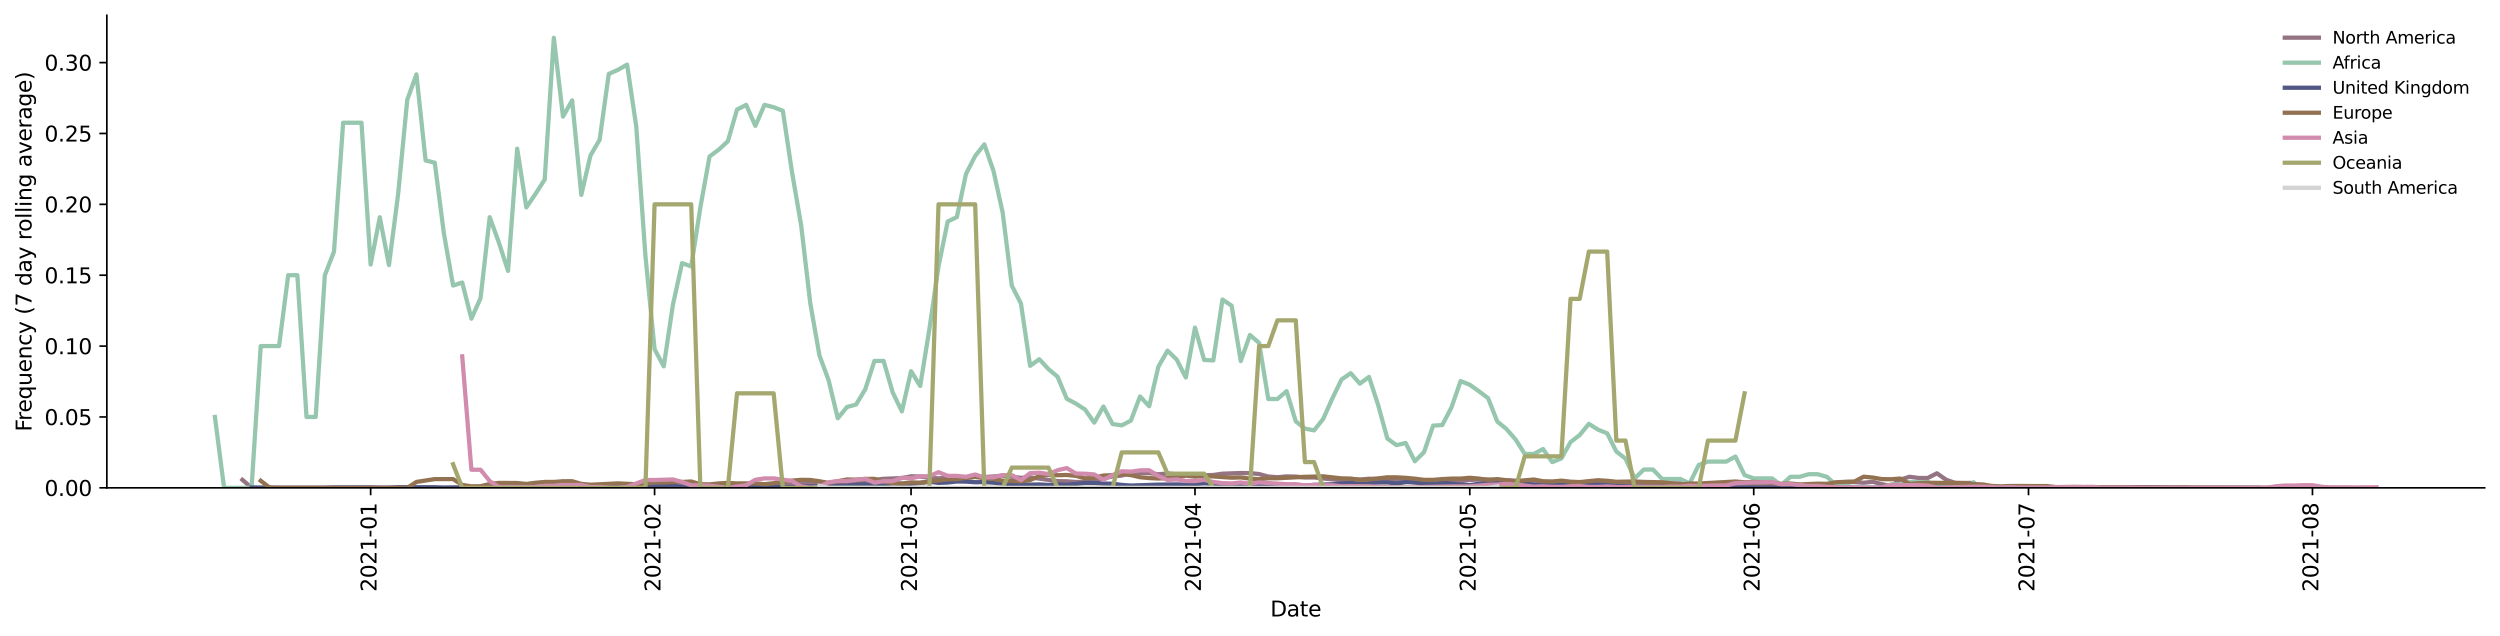 <?xml version="1.0" encoding="utf-8" standalone="no"?>
<!DOCTYPE svg PUBLIC "-//W3C//DTD SVG 1.1//EN"
  "http://www.w3.org/Graphics/SVG/1.1/DTD/svg11.dtd">
<svg height="298.621pt" version="1.1" viewBox="0 0 1173.344 298.621" width="1173.344pt" xmlns="http://www.w3.org/2000/svg" xmlns:xlink="http://www.w3.org/1999/xlink">
 <defs>
  <style type="text/css">*{stroke-linecap:butt;stroke-linejoin:round;}</style>
 </defs>
 <g id="figure_1">
  <g id="patch_1">
   <path d="M 0 298.621 
L 1173.344 298.621 
L 1173.344 0 
L 0 0 
z
" style="fill:#ffffff;"/>
  </g>
  <g id="axes_1">
   <g id="patch_2">
    <path d="M 50.144 228.96 
L 1166.144 228.96 
L 1166.144 7.2 
L 50.144 7.2 
z
" style="fill:#ffffff;"/>
   </g>
   <g id="matplotlib.axis_1">
    <g id="xtick_1">
     <g id="line2d_1">
      <defs>
       <path d="M 0 0 
L 0 3.5 
" id="m7eb88e2c89" style="stroke:#000000;stroke-width:0.8;"/>
      </defs>
      <g>
       <use style="stroke:#000000;stroke-width:0.8;" x="173.953" xlink:href="#m7eb88e2c89" y="228.96"/>
      </g>
     </g>
     <g id="text_1">
      <!-- 2021-01 -->
      <g transform="translate(176.712 277.743)rotate(-90)scale(0.1 -0.1)">
       <defs>
        <path d="M 1228 531 
L 3431 531 
L 3431 0 
L 469 0 
L 469 531 
Q 828 903 1448 1529 
Q 2069 2156 2228 2338 
Q 2531 2678 2651 2914 
Q 2772 3150 2772 3378 
Q 2772 3750 2511 3984 
Q 2250 4219 1831 4219 
Q 1534 4219 1204 4116 
Q 875 4013 500 3803 
L 500 4441 
Q 881 4594 1212 4672 
Q 1544 4750 1819 4750 
Q 2544 4750 2975 4387 
Q 3406 4025 3406 3419 
Q 3406 3131 3298 2873 
Q 3191 2616 2906 2266 
Q 2828 2175 2409 1742 
Q 1991 1309 1228 531 
z
" id="DejaVuSans-32" transform="scale(0.016)"/>
        <path d="M 2034 4250 
Q 1547 4250 1301 3770 
Q 1056 3291 1056 2328 
Q 1056 1369 1301 889 
Q 1547 409 2034 409 
Q 2525 409 2770 889 
Q 3016 1369 3016 2328 
Q 3016 3291 2770 3770 
Q 2525 4250 2034 4250 
z
M 2034 4750 
Q 2819 4750 3233 4129 
Q 3647 3509 3647 2328 
Q 3647 1150 3233 529 
Q 2819 -91 2034 -91 
Q 1250 -91 836 529 
Q 422 1150 422 2328 
Q 422 3509 836 4129 
Q 1250 4750 2034 4750 
z
" id="DejaVuSans-30" transform="scale(0.016)"/>
        <path d="M 794 531 
L 1825 531 
L 1825 4091 
L 703 3866 
L 703 4441 
L 1819 4666 
L 2450 4666 
L 2450 531 
L 3481 531 
L 3481 0 
L 794 0 
L 794 531 
z
" id="DejaVuSans-31" transform="scale(0.016)"/>
        <path d="M 313 2009 
L 1997 2009 
L 1997 1497 
L 313 1497 
L 313 2009 
z
" id="DejaVuSans-2d" transform="scale(0.016)"/>
       </defs>
       <use xlink:href="#DejaVuSans-32"/>
       <use x="63.623" xlink:href="#DejaVuSans-30"/>
       <use x="127.246" xlink:href="#DejaVuSans-32"/>
       <use x="190.869" xlink:href="#DejaVuSans-31"/>
       <use x="254.492" xlink:href="#DejaVuSans-2d"/>
       <use x="290.576" xlink:href="#DejaVuSans-30"/>
       <use x="354.199" xlink:href="#DejaVuSans-31"/>
      </g>
     </g>
    </g>
    <g id="xtick_2">
     <g id="line2d_2">
      <g>
       <use style="stroke:#000000;stroke-width:0.8;" x="307.219" xlink:href="#m7eb88e2c89" y="228.96"/>
      </g>
     </g>
     <g id="text_2">
      <!-- 2021-02 -->
      <g transform="translate(309.979 277.743)rotate(-90)scale(0.1 -0.1)">
       <use xlink:href="#DejaVuSans-32"/>
       <use x="63.623" xlink:href="#DejaVuSans-30"/>
       <use x="127.246" xlink:href="#DejaVuSans-32"/>
       <use x="190.869" xlink:href="#DejaVuSans-31"/>
       <use x="254.492" xlink:href="#DejaVuSans-2d"/>
       <use x="290.576" xlink:href="#DejaVuSans-30"/>
       <use x="354.199" xlink:href="#DejaVuSans-32"/>
      </g>
     </g>
    </g>
    <g id="xtick_3">
     <g id="line2d_3">
      <g>
       <use style="stroke:#000000;stroke-width:0.8;" x="427.589" xlink:href="#m7eb88e2c89" y="228.96"/>
      </g>
     </g>
     <g id="text_3">
      <!-- 2021-03 -->
      <g transform="translate(430.348 277.743)rotate(-90)scale(0.1 -0.1)">
       <defs>
        <path d="M 2597 2516 
Q 3050 2419 3304 2112 
Q 3559 1806 3559 1356 
Q 3559 666 3084 287 
Q 2609 -91 1734 -91 
Q 1441 -91 1130 -33 
Q 819 25 488 141 
L 488 750 
Q 750 597 1062 519 
Q 1375 441 1716 441 
Q 2309 441 2620 675 
Q 2931 909 2931 1356 
Q 2931 1769 2642 2001 
Q 2353 2234 1838 2234 
L 1294 2234 
L 1294 2753 
L 1863 2753 
Q 2328 2753 2575 2939 
Q 2822 3125 2822 3475 
Q 2822 3834 2567 4026 
Q 2313 4219 1838 4219 
Q 1578 4219 1281 4162 
Q 984 4106 628 3988 
L 628 4550 
Q 988 4650 1302 4700 
Q 1616 4750 1894 4750 
Q 2613 4750 3031 4423 
Q 3450 4097 3450 3541 
Q 3450 3153 3228 2886 
Q 3006 2619 2597 2516 
z
" id="DejaVuSans-33" transform="scale(0.016)"/>
       </defs>
       <use xlink:href="#DejaVuSans-32"/>
       <use x="63.623" xlink:href="#DejaVuSans-30"/>
       <use x="127.246" xlink:href="#DejaVuSans-32"/>
       <use x="190.869" xlink:href="#DejaVuSans-31"/>
       <use x="254.492" xlink:href="#DejaVuSans-2d"/>
       <use x="290.576" xlink:href="#DejaVuSans-30"/>
       <use x="354.199" xlink:href="#DejaVuSans-33"/>
      </g>
     </g>
    </g>
    <g id="xtick_4">
     <g id="line2d_4">
      <g>
       <use style="stroke:#000000;stroke-width:0.8;" x="560.856" xlink:href="#m7eb88e2c89" y="228.96"/>
      </g>
     </g>
     <g id="text_4">
      <!-- 2021-04 -->
      <g transform="translate(563.615 277.743)rotate(-90)scale(0.1 -0.1)">
       <defs>
        <path d="M 2419 4116 
L 825 1625 
L 2419 1625 
L 2419 4116 
z
M 2253 4666 
L 3047 4666 
L 3047 1625 
L 3713 1625 
L 3713 1100 
L 3047 1100 
L 3047 0 
L 2419 0 
L 2419 1100 
L 313 1100 
L 313 1709 
L 2253 4666 
z
" id="DejaVuSans-34" transform="scale(0.016)"/>
       </defs>
       <use xlink:href="#DejaVuSans-32"/>
       <use x="63.623" xlink:href="#DejaVuSans-30"/>
       <use x="127.246" xlink:href="#DejaVuSans-32"/>
       <use x="190.869" xlink:href="#DejaVuSans-31"/>
       <use x="254.492" xlink:href="#DejaVuSans-2d"/>
       <use x="290.576" xlink:href="#DejaVuSans-30"/>
       <use x="354.199" xlink:href="#DejaVuSans-34"/>
      </g>
     </g>
    </g>
    <g id="xtick_5">
     <g id="line2d_5">
      <g>
       <use style="stroke:#000000;stroke-width:0.8;" x="689.823" xlink:href="#m7eb88e2c89" y="228.96"/>
      </g>
     </g>
     <g id="text_5">
      <!-- 2021-05 -->
      <g transform="translate(692.583 277.743)rotate(-90)scale(0.1 -0.1)">
       <defs>
        <path d="M 691 4666 
L 3169 4666 
L 3169 4134 
L 1269 4134 
L 1269 2991 
Q 1406 3038 1543 3061 
Q 1681 3084 1819 3084 
Q 2600 3084 3056 2656 
Q 3513 2228 3513 1497 
Q 3513 744 3044 326 
Q 2575 -91 1722 -91 
Q 1428 -91 1123 -41 
Q 819 9 494 109 
L 494 744 
Q 775 591 1075 516 
Q 1375 441 1709 441 
Q 2250 441 2565 725 
Q 2881 1009 2881 1497 
Q 2881 1984 2565 2268 
Q 2250 2553 1709 2553 
Q 1456 2553 1204 2497 
Q 953 2441 691 2322 
L 691 4666 
z
" id="DejaVuSans-35" transform="scale(0.016)"/>
       </defs>
       <use xlink:href="#DejaVuSans-32"/>
       <use x="63.623" xlink:href="#DejaVuSans-30"/>
       <use x="127.246" xlink:href="#DejaVuSans-32"/>
       <use x="190.869" xlink:href="#DejaVuSans-31"/>
       <use x="254.492" xlink:href="#DejaVuSans-2d"/>
       <use x="290.576" xlink:href="#DejaVuSans-30"/>
       <use x="354.199" xlink:href="#DejaVuSans-35"/>
      </g>
     </g>
    </g>
    <g id="xtick_6">
     <g id="line2d_6">
      <g>
       <use style="stroke:#000000;stroke-width:0.8;" x="823.09" xlink:href="#m7eb88e2c89" y="228.96"/>
      </g>
     </g>
     <g id="text_6">
      <!-- 2021-06 -->
      <g transform="translate(825.849 277.743)rotate(-90)scale(0.1 -0.1)">
       <defs>
        <path d="M 2113 2584 
Q 1688 2584 1439 2293 
Q 1191 2003 1191 1497 
Q 1191 994 1439 701 
Q 1688 409 2113 409 
Q 2538 409 2786 701 
Q 3034 994 3034 1497 
Q 3034 2003 2786 2293 
Q 2538 2584 2113 2584 
z
M 3366 4563 
L 3366 3988 
Q 3128 4100 2886 4159 
Q 2644 4219 2406 4219 
Q 1781 4219 1451 3797 
Q 1122 3375 1075 2522 
Q 1259 2794 1537 2939 
Q 1816 3084 2150 3084 
Q 2853 3084 3261 2657 
Q 3669 2231 3669 1497 
Q 3669 778 3244 343 
Q 2819 -91 2113 -91 
Q 1303 -91 875 529 
Q 447 1150 447 2328 
Q 447 3434 972 4092 
Q 1497 4750 2381 4750 
Q 2619 4750 2861 4703 
Q 3103 4656 3366 4563 
z
" id="DejaVuSans-36" transform="scale(0.016)"/>
       </defs>
       <use xlink:href="#DejaVuSans-32"/>
       <use x="63.623" xlink:href="#DejaVuSans-30"/>
       <use x="127.246" xlink:href="#DejaVuSans-32"/>
       <use x="190.869" xlink:href="#DejaVuSans-31"/>
       <use x="254.492" xlink:href="#DejaVuSans-2d"/>
       <use x="290.576" xlink:href="#DejaVuSans-30"/>
       <use x="354.199" xlink:href="#DejaVuSans-36"/>
      </g>
     </g>
    </g>
    <g id="xtick_7">
     <g id="line2d_7">
      <g>
       <use style="stroke:#000000;stroke-width:0.8;" x="952.057" xlink:href="#m7eb88e2c89" y="228.96"/>
      </g>
     </g>
     <g id="text_7">
      <!-- 2021-07 -->
      <g transform="translate(954.817 277.743)rotate(-90)scale(0.1 -0.1)">
       <defs>
        <path d="M 525 4666 
L 3525 4666 
L 3525 4397 
L 1831 0 
L 1172 0 
L 2766 4134 
L 525 4134 
L 525 4666 
z
" id="DejaVuSans-37" transform="scale(0.016)"/>
       </defs>
       <use xlink:href="#DejaVuSans-32"/>
       <use x="63.623" xlink:href="#DejaVuSans-30"/>
       <use x="127.246" xlink:href="#DejaVuSans-32"/>
       <use x="190.869" xlink:href="#DejaVuSans-31"/>
       <use x="254.492" xlink:href="#DejaVuSans-2d"/>
       <use x="290.576" xlink:href="#DejaVuSans-30"/>
       <use x="354.199" xlink:href="#DejaVuSans-37"/>
      </g>
     </g>
    </g>
    <g id="xtick_8">
     <g id="line2d_8">
      <g>
       <use style="stroke:#000000;stroke-width:0.8;" x="1085.324" xlink:href="#m7eb88e2c89" y="228.96"/>
      </g>
     </g>
     <g id="text_8">
      <!-- 2021-08 -->
      <g transform="translate(1088.083 277.743)rotate(-90)scale(0.1 -0.1)">
       <defs>
        <path d="M 2034 2216 
Q 1584 2216 1326 1975 
Q 1069 1734 1069 1313 
Q 1069 891 1326 650 
Q 1584 409 2034 409 
Q 2484 409 2743 651 
Q 3003 894 3003 1313 
Q 3003 1734 2745 1975 
Q 2488 2216 2034 2216 
z
M 1403 2484 
Q 997 2584 770 2862 
Q 544 3141 544 3541 
Q 544 4100 942 4425 
Q 1341 4750 2034 4750 
Q 2731 4750 3128 4425 
Q 3525 4100 3525 3541 
Q 3525 3141 3298 2862 
Q 3072 2584 2669 2484 
Q 3125 2378 3379 2068 
Q 3634 1759 3634 1313 
Q 3634 634 3220 271 
Q 2806 -91 2034 -91 
Q 1263 -91 848 271 
Q 434 634 434 1313 
Q 434 1759 690 2068 
Q 947 2378 1403 2484 
z
M 1172 3481 
Q 1172 3119 1398 2916 
Q 1625 2713 2034 2713 
Q 2441 2713 2670 2916 
Q 2900 3119 2900 3481 
Q 2900 3844 2670 4047 
Q 2441 4250 2034 4250 
Q 1625 4250 1398 4047 
Q 1172 3844 1172 3481 
z
" id="DejaVuSans-38" transform="scale(0.016)"/>
       </defs>
       <use xlink:href="#DejaVuSans-32"/>
       <use x="63.623" xlink:href="#DejaVuSans-30"/>
       <use x="127.246" xlink:href="#DejaVuSans-32"/>
       <use x="190.869" xlink:href="#DejaVuSans-31"/>
       <use x="254.492" xlink:href="#DejaVuSans-2d"/>
       <use x="290.576" xlink:href="#DejaVuSans-30"/>
       <use x="354.199" xlink:href="#DejaVuSans-38"/>
      </g>
     </g>
    </g>
    <g id="text_9">
     <!-- Date -->
     <g transform="translate(596.193 289.341)scale(0.1 -0.1)">
      <defs>
       <path d="M 1259 4147 
L 1259 519 
L 2022 519 
Q 2988 519 3436 956 
Q 3884 1394 3884 2338 
Q 3884 3275 3436 3711 
Q 2988 4147 2022 4147 
L 1259 4147 
z
M 628 4666 
L 1925 4666 
Q 3281 4666 3915 4102 
Q 4550 3538 4550 2338 
Q 4550 1131 3912 565 
Q 3275 0 1925 0 
L 628 0 
L 628 4666 
z
" id="DejaVuSans-44" transform="scale(0.016)"/>
       <path d="M 2194 1759 
Q 1497 1759 1228 1600 
Q 959 1441 959 1056 
Q 959 750 1161 570 
Q 1363 391 1709 391 
Q 2188 391 2477 730 
Q 2766 1069 2766 1631 
L 2766 1759 
L 2194 1759 
z
M 3341 1997 
L 3341 0 
L 2766 0 
L 2766 531 
Q 2569 213 2275 61 
Q 1981 -91 1556 -91 
Q 1019 -91 701 211 
Q 384 513 384 1019 
Q 384 1609 779 1909 
Q 1175 2209 1959 2209 
L 2766 2209 
L 2766 2266 
Q 2766 2663 2505 2880 
Q 2244 3097 1772 3097 
Q 1472 3097 1187 3025 
Q 903 2953 641 2809 
L 641 3341 
Q 956 3463 1253 3523 
Q 1550 3584 1831 3584 
Q 2591 3584 2966 3190 
Q 3341 2797 3341 1997 
z
" id="DejaVuSans-61" transform="scale(0.016)"/>
       <path d="M 1172 4494 
L 1172 3500 
L 2356 3500 
L 2356 3053 
L 1172 3053 
L 1172 1153 
Q 1172 725 1289 603 
Q 1406 481 1766 481 
L 2356 481 
L 2356 0 
L 1766 0 
Q 1100 0 847 248 
Q 594 497 594 1153 
L 594 3053 
L 172 3053 
L 172 3500 
L 594 3500 
L 594 4494 
L 1172 4494 
z
" id="DejaVuSans-74" transform="scale(0.016)"/>
       <path d="M 3597 1894 
L 3597 1613 
L 953 1613 
Q 991 1019 1311 708 
Q 1631 397 2203 397 
Q 2534 397 2845 478 
Q 3156 559 3463 722 
L 3463 178 
Q 3153 47 2828 -22 
Q 2503 -91 2169 -91 
Q 1331 -91 842 396 
Q 353 884 353 1716 
Q 353 2575 817 3079 
Q 1281 3584 2069 3584 
Q 2775 3584 3186 3129 
Q 3597 2675 3597 1894 
z
M 3022 2063 
Q 3016 2534 2758 2815 
Q 2500 3097 2075 3097 
Q 1594 3097 1305 2825 
Q 1016 2553 972 2059 
L 3022 2063 
z
" id="DejaVuSans-65" transform="scale(0.016)"/>
      </defs>
      <use xlink:href="#DejaVuSans-44"/>
      <use x="77.002" xlink:href="#DejaVuSans-61"/>
      <use x="138.281" xlink:href="#DejaVuSans-74"/>
      <use x="177.49" xlink:href="#DejaVuSans-65"/>
     </g>
    </g>
   </g>
   <g id="matplotlib.axis_2">
    <g id="ytick_1">
     <g id="line2d_9">
      <defs>
       <path d="M 0 0 
L -3.5 0 
" id="m66d939c8b4" style="stroke:#000000;stroke-width:0.8;"/>
      </defs>
      <g>
       <use style="stroke:#000000;stroke-width:0.8;" x="50.144" xlink:href="#m66d939c8b4" y="228.96"/>
      </g>
     </g>
     <g id="text_10">
      <!-- 0.00 -->
      <g transform="translate(20.878 232.759)scale(0.1 -0.1)">
       <defs>
        <path d="M 684 794 
L 1344 794 
L 1344 0 
L 684 0 
L 684 794 
z
" id="DejaVuSans-2e" transform="scale(0.016)"/>
       </defs>
       <use xlink:href="#DejaVuSans-30"/>
       <use x="63.623" xlink:href="#DejaVuSans-2e"/>
       <use x="95.41" xlink:href="#DejaVuSans-30"/>
       <use x="159.033" xlink:href="#DejaVuSans-30"/>
      </g>
     </g>
    </g>
    <g id="ytick_2">
     <g id="line2d_10">
      <g>
       <use style="stroke:#000000;stroke-width:0.8;" x="50.144" xlink:href="#m66d939c8b4" y="195.696"/>
      </g>
     </g>
     <g id="text_11">
      <!-- 0.05 -->
      <g transform="translate(20.878 199.495)scale(0.1 -0.1)">
       <use xlink:href="#DejaVuSans-30"/>
       <use x="63.623" xlink:href="#DejaVuSans-2e"/>
       <use x="95.41" xlink:href="#DejaVuSans-30"/>
       <use x="159.033" xlink:href="#DejaVuSans-35"/>
      </g>
     </g>
    </g>
    <g id="ytick_3">
     <g id="line2d_11">
      <g>
       <use style="stroke:#000000;stroke-width:0.8;" x="50.144" xlink:href="#m66d939c8b4" y="162.432"/>
      </g>
     </g>
     <g id="text_12">
      <!-- 0.10 -->
      <g transform="translate(20.878 166.231)scale(0.1 -0.1)">
       <use xlink:href="#DejaVuSans-30"/>
       <use x="63.623" xlink:href="#DejaVuSans-2e"/>
       <use x="95.41" xlink:href="#DejaVuSans-31"/>
       <use x="159.033" xlink:href="#DejaVuSans-30"/>
      </g>
     </g>
    </g>
    <g id="ytick_4">
     <g id="line2d_12">
      <g>
       <use style="stroke:#000000;stroke-width:0.8;" x="50.144" xlink:href="#m66d939c8b4" y="129.168"/>
      </g>
     </g>
     <g id="text_13">
      <!-- 0.15 -->
      <g transform="translate(20.878 132.967)scale(0.1 -0.1)">
       <use xlink:href="#DejaVuSans-30"/>
       <use x="63.623" xlink:href="#DejaVuSans-2e"/>
       <use x="95.41" xlink:href="#DejaVuSans-31"/>
       <use x="159.033" xlink:href="#DejaVuSans-35"/>
      </g>
     </g>
    </g>
    <g id="ytick_5">
     <g id="line2d_13">
      <g>
       <use style="stroke:#000000;stroke-width:0.8;" x="50.144" xlink:href="#m66d939c8b4" y="95.904"/>
      </g>
     </g>
     <g id="text_14">
      <!-- 0.20 -->
      <g transform="translate(20.878 99.703)scale(0.1 -0.1)">
       <use xlink:href="#DejaVuSans-30"/>
       <use x="63.623" xlink:href="#DejaVuSans-2e"/>
       <use x="95.41" xlink:href="#DejaVuSans-32"/>
       <use x="159.033" xlink:href="#DejaVuSans-30"/>
      </g>
     </g>
    </g>
    <g id="ytick_6">
     <g id="line2d_14">
      <g>
       <use style="stroke:#000000;stroke-width:0.8;" x="50.144" xlink:href="#m66d939c8b4" y="62.64"/>
      </g>
     </g>
     <g id="text_15">
      <!-- 0.25 -->
      <g transform="translate(20.878 66.439)scale(0.1 -0.1)">
       <use xlink:href="#DejaVuSans-30"/>
       <use x="63.623" xlink:href="#DejaVuSans-2e"/>
       <use x="95.41" xlink:href="#DejaVuSans-32"/>
       <use x="159.033" xlink:href="#DejaVuSans-35"/>
      </g>
     </g>
    </g>
    <g id="ytick_7">
     <g id="line2d_15">
      <g>
       <use style="stroke:#000000;stroke-width:0.8;" x="50.144" xlink:href="#m66d939c8b4" y="29.376"/>
      </g>
     </g>
     <g id="text_16">
      <!-- 0.30 -->
      <g transform="translate(20.878 33.175)scale(0.1 -0.1)">
       <use xlink:href="#DejaVuSans-30"/>
       <use x="63.623" xlink:href="#DejaVuSans-2e"/>
       <use x="95.41" xlink:href="#DejaVuSans-33"/>
       <use x="159.033" xlink:href="#DejaVuSans-30"/>
      </g>
     </g>
    </g>
    <g id="text_17">
     <!-- Frequency (7 day rolling average) -->
     <g transform="translate(14.798 202.529)rotate(-90)scale(0.1 -0.1)">
      <defs>
       <path d="M 628 4666 
L 3309 4666 
L 3309 4134 
L 1259 4134 
L 1259 2759 
L 3109 2759 
L 3109 2228 
L 1259 2228 
L 1259 0 
L 628 0 
L 628 4666 
z
" id="DejaVuSans-46" transform="scale(0.016)"/>
       <path d="M 2631 2963 
Q 2534 3019 2420 3045 
Q 2306 3072 2169 3072 
Q 1681 3072 1420 2755 
Q 1159 2438 1159 1844 
L 1159 0 
L 581 0 
L 581 3500 
L 1159 3500 
L 1159 2956 
Q 1341 3275 1631 3429 
Q 1922 3584 2338 3584 
Q 2397 3584 2469 3576 
Q 2541 3569 2628 3553 
L 2631 2963 
z
" id="DejaVuSans-72" transform="scale(0.016)"/>
       <path d="M 947 1747 
Q 947 1113 1208 752 
Q 1469 391 1925 391 
Q 2381 391 2643 752 
Q 2906 1113 2906 1747 
Q 2906 2381 2643 2742 
Q 2381 3103 1925 3103 
Q 1469 3103 1208 2742 
Q 947 2381 947 1747 
z
M 2906 525 
Q 2725 213 2448 61 
Q 2172 -91 1784 -91 
Q 1150 -91 751 415 
Q 353 922 353 1747 
Q 353 2572 751 3078 
Q 1150 3584 1784 3584 
Q 2172 3584 2448 3432 
Q 2725 3281 2906 2969 
L 2906 3500 
L 3481 3500 
L 3481 -1331 
L 2906 -1331 
L 2906 525 
z
" id="DejaVuSans-71" transform="scale(0.016)"/>
       <path d="M 544 1381 
L 544 3500 
L 1119 3500 
L 1119 1403 
Q 1119 906 1312 657 
Q 1506 409 1894 409 
Q 2359 409 2629 706 
Q 2900 1003 2900 1516 
L 2900 3500 
L 3475 3500 
L 3475 0 
L 2900 0 
L 2900 538 
Q 2691 219 2414 64 
Q 2138 -91 1772 -91 
Q 1169 -91 856 284 
Q 544 659 544 1381 
z
M 1991 3584 
L 1991 3584 
z
" id="DejaVuSans-75" transform="scale(0.016)"/>
       <path d="M 3513 2113 
L 3513 0 
L 2938 0 
L 2938 2094 
Q 2938 2591 2744 2837 
Q 2550 3084 2163 3084 
Q 1697 3084 1428 2787 
Q 1159 2491 1159 1978 
L 1159 0 
L 581 0 
L 581 3500 
L 1159 3500 
L 1159 2956 
Q 1366 3272 1645 3428 
Q 1925 3584 2291 3584 
Q 2894 3584 3203 3211 
Q 3513 2838 3513 2113 
z
" id="DejaVuSans-6e" transform="scale(0.016)"/>
       <path d="M 3122 3366 
L 3122 2828 
Q 2878 2963 2633 3030 
Q 2388 3097 2138 3097 
Q 1578 3097 1268 2742 
Q 959 2388 959 1747 
Q 959 1106 1268 751 
Q 1578 397 2138 397 
Q 2388 397 2633 464 
Q 2878 531 3122 666 
L 3122 134 
Q 2881 22 2623 -34 
Q 2366 -91 2075 -91 
Q 1284 -91 818 406 
Q 353 903 353 1747 
Q 353 2603 823 3093 
Q 1294 3584 2113 3584 
Q 2378 3584 2631 3529 
Q 2884 3475 3122 3366 
z
" id="DejaVuSans-63" transform="scale(0.016)"/>
       <path d="M 2059 -325 
Q 1816 -950 1584 -1140 
Q 1353 -1331 966 -1331 
L 506 -1331 
L 506 -850 
L 844 -850 
Q 1081 -850 1212 -737 
Q 1344 -625 1503 -206 
L 1606 56 
L 191 3500 
L 800 3500 
L 1894 763 
L 2988 3500 
L 3597 3500 
L 2059 -325 
z
" id="DejaVuSans-79" transform="scale(0.016)"/>
       <path id="DejaVuSans-20" transform="scale(0.016)"/>
       <path d="M 1984 4856 
Q 1566 4138 1362 3434 
Q 1159 2731 1159 2009 
Q 1159 1288 1364 580 
Q 1569 -128 1984 -844 
L 1484 -844 
Q 1016 -109 783 600 
Q 550 1309 550 2009 
Q 550 2706 781 3412 
Q 1013 4119 1484 4856 
L 1984 4856 
z
" id="DejaVuSans-28" transform="scale(0.016)"/>
       <path d="M 2906 2969 
L 2906 4863 
L 3481 4863 
L 3481 0 
L 2906 0 
L 2906 525 
Q 2725 213 2448 61 
Q 2172 -91 1784 -91 
Q 1150 -91 751 415 
Q 353 922 353 1747 
Q 353 2572 751 3078 
Q 1150 3584 1784 3584 
Q 2172 3584 2448 3432 
Q 2725 3281 2906 2969 
z
M 947 1747 
Q 947 1113 1208 752 
Q 1469 391 1925 391 
Q 2381 391 2643 752 
Q 2906 1113 2906 1747 
Q 2906 2381 2643 2742 
Q 2381 3103 1925 3103 
Q 1469 3103 1208 2742 
Q 947 2381 947 1747 
z
" id="DejaVuSans-64" transform="scale(0.016)"/>
       <path d="M 1959 3097 
Q 1497 3097 1228 2736 
Q 959 2375 959 1747 
Q 959 1119 1226 758 
Q 1494 397 1959 397 
Q 2419 397 2687 759 
Q 2956 1122 2956 1747 
Q 2956 2369 2687 2733 
Q 2419 3097 1959 3097 
z
M 1959 3584 
Q 2709 3584 3137 3096 
Q 3566 2609 3566 1747 
Q 3566 888 3137 398 
Q 2709 -91 1959 -91 
Q 1206 -91 779 398 
Q 353 888 353 1747 
Q 353 2609 779 3096 
Q 1206 3584 1959 3584 
z
" id="DejaVuSans-6f" transform="scale(0.016)"/>
       <path d="M 603 4863 
L 1178 4863 
L 1178 0 
L 603 0 
L 603 4863 
z
" id="DejaVuSans-6c" transform="scale(0.016)"/>
       <path d="M 603 3500 
L 1178 3500 
L 1178 0 
L 603 0 
L 603 3500 
z
M 603 4863 
L 1178 4863 
L 1178 4134 
L 603 4134 
L 603 4863 
z
" id="DejaVuSans-69" transform="scale(0.016)"/>
       <path d="M 2906 1791 
Q 2906 2416 2648 2759 
Q 2391 3103 1925 3103 
Q 1463 3103 1205 2759 
Q 947 2416 947 1791 
Q 947 1169 1205 825 
Q 1463 481 1925 481 
Q 2391 481 2648 825 
Q 2906 1169 2906 1791 
z
M 3481 434 
Q 3481 -459 3084 -895 
Q 2688 -1331 1869 -1331 
Q 1566 -1331 1297 -1286 
Q 1028 -1241 775 -1147 
L 775 -588 
Q 1028 -725 1275 -790 
Q 1522 -856 1778 -856 
Q 2344 -856 2625 -561 
Q 2906 -266 2906 331 
L 2906 616 
Q 2728 306 2450 153 
Q 2172 0 1784 0 
Q 1141 0 747 490 
Q 353 981 353 1791 
Q 353 2603 747 3093 
Q 1141 3584 1784 3584 
Q 2172 3584 2450 3431 
Q 2728 3278 2906 2969 
L 2906 3500 
L 3481 3500 
L 3481 434 
z
" id="DejaVuSans-67" transform="scale(0.016)"/>
       <path d="M 191 3500 
L 800 3500 
L 1894 563 
L 2988 3500 
L 3597 3500 
L 2284 0 
L 1503 0 
L 191 3500 
z
" id="DejaVuSans-76" transform="scale(0.016)"/>
       <path d="M 513 4856 
L 1013 4856 
Q 1481 4119 1714 3412 
Q 1947 2706 1947 2009 
Q 1947 1309 1714 600 
Q 1481 -109 1013 -844 
L 513 -844 
Q 928 -128 1133 580 
Q 1338 1288 1338 2009 
Q 1338 2731 1133 3434 
Q 928 4138 513 4856 
z
" id="DejaVuSans-29" transform="scale(0.016)"/>
      </defs>
      <use xlink:href="#DejaVuSans-46"/>
      <use x="50.27" xlink:href="#DejaVuSans-72"/>
      <use x="89.133" xlink:href="#DejaVuSans-65"/>
      <use x="150.656" xlink:href="#DejaVuSans-71"/>
      <use x="214.133" xlink:href="#DejaVuSans-75"/>
      <use x="277.512" xlink:href="#DejaVuSans-65"/>
      <use x="339.035" xlink:href="#DejaVuSans-6e"/>
      <use x="402.414" xlink:href="#DejaVuSans-63"/>
      <use x="457.395" xlink:href="#DejaVuSans-79"/>
      <use x="516.574" xlink:href="#DejaVuSans-20"/>
      <use x="548.361" xlink:href="#DejaVuSans-28"/>
      <use x="587.375" xlink:href="#DejaVuSans-37"/>
      <use x="650.998" xlink:href="#DejaVuSans-20"/>
      <use x="682.785" xlink:href="#DejaVuSans-64"/>
      <use x="746.262" xlink:href="#DejaVuSans-61"/>
      <use x="807.541" xlink:href="#DejaVuSans-79"/>
      <use x="866.721" xlink:href="#DejaVuSans-20"/>
      <use x="898.508" xlink:href="#DejaVuSans-72"/>
      <use x="937.371" xlink:href="#DejaVuSans-6f"/>
      <use x="998.553" xlink:href="#DejaVuSans-6c"/>
      <use x="1026.336" xlink:href="#DejaVuSans-6c"/>
      <use x="1054.119" xlink:href="#DejaVuSans-69"/>
      <use x="1081.902" xlink:href="#DejaVuSans-6e"/>
      <use x="1145.281" xlink:href="#DejaVuSans-67"/>
      <use x="1208.758" xlink:href="#DejaVuSans-20"/>
      <use x="1240.545" xlink:href="#DejaVuSans-61"/>
      <use x="1301.824" xlink:href="#DejaVuSans-76"/>
      <use x="1361.004" xlink:href="#DejaVuSans-65"/>
      <use x="1422.527" xlink:href="#DejaVuSans-72"/>
      <use x="1463.641" xlink:href="#DejaVuSans-61"/>
      <use x="1524.92" xlink:href="#DejaVuSans-67"/>
      <use x="1588.396" xlink:href="#DejaVuSans-65"/>
      <use x="1649.92" xlink:href="#DejaVuSans-29"/>
     </g>
    </g>
   </g>
   <g id="line2d_16">
    <path clip-path="url(#p22c7bf230a)" d="M 113.768 225.201 
L 118.067 228.96 
L 208.344 228.894 
L 221.241 228.603 
L 242.735 228.512 
L 247.034 228.56 
L 255.632 228.456 
L 259.931 228.511 
L 264.23 228.685 
L 268.529 228.6 
L 272.828 228.733 
L 277.127 228.722 
L 285.725 228.465 
L 290.024 228.545 
L 294.322 228.363 
L 302.92 228.635 
L 324.415 228.145 
L 328.714 228.17 
L 333.013 228.01 
L 341.611 228.073 
L 350.208 228.1 
L 358.806 227.488 
L 363.105 227.504 
L 371.703 226.935 
L 380.301 227.234 
L 397.497 226.237 
L 410.393 225.267 
L 414.692 224.721 
L 423.29 224.404 
L 427.589 223.556 
L 431.888 223.633 
L 436.187 224.292 
L 440.486 224.496 
L 444.785 224.276 
L 449.084 224.908 
L 457.682 223.739 
L 461.98 223.884 
L 466.279 223.646 
L 470.578 223.219 
L 479.176 224.272 
L 483.475 224.043 
L 496.372 225.817 
L 500.671 225.884 
L 504.97 226.211 
L 509.269 226.249 
L 513.567 225.634 
L 517.866 224.533 
L 522.165 223.594 
L 526.464 223.189 
L 530.763 222.044 
L 535.062 221.935 
L 539.361 222.027 
L 543.66 222.613 
L 547.959 222.212 
L 552.258 222.625 
L 556.557 222.786 
L 560.856 223.297 
L 569.453 222.916 
L 573.752 222.32 
L 582.35 222.004 
L 586.649 222.057 
L 590.948 222.493 
L 595.247 223.66 
L 599.546 223.972 
L 603.845 223.602 
L 608.144 223.683 
L 612.443 224.115 
L 616.742 224.08 
L 621.041 224.568 
L 629.638 225.403 
L 633.937 224.847 
L 638.236 225.099 
L 642.535 224.694 
L 651.133 224.895 
L 655.432 225.764 
L 659.731 225.808 
L 664.03 226.487 
L 668.329 227.022 
L 672.628 226.984 
L 676.926 226.705 
L 681.225 226.128 
L 685.524 225.846 
L 689.823 225.247 
L 694.122 225.058 
L 698.421 225.079 
L 702.72 225.356 
L 707.019 225.339 
L 711.318 225.618 
L 719.916 225.809 
L 724.215 226.143 
L 728.514 226.185 
L 732.812 226.086 
L 737.111 226.323 
L 741.41 226.383 
L 750.008 225.992 
L 754.307 226.36 
L 762.905 226.551 
L 775.802 227.109 
L 784.4 226.844 
L 788.698 226.827 
L 792.997 227.339 
L 797.296 227.272 
L 805.894 227.671 
L 810.193 227.505 
L 814.492 227.5 
L 818.791 227.689 
L 827.389 227.624 
L 831.688 228.22 
L 835.987 228.113 
L 840.286 227.787 
L 844.584 227.749 
L 848.883 227.91 
L 853.182 227.437 
L 857.481 227.623 
L 861.78 226.829 
L 866.079 226.196 
L 870.378 226.276 
L 874.677 226.579 
L 878.976 226.122 
L 883.275 227.243 
L 887.574 228.137 
L 891.873 225.129 
L 896.171 223.775 
L 900.47 224.33 
L 904.769 224.33 
L 909.068 222.138 
L 913.367 225.146 
L 917.666 226.67 
L 926.264 226.67 
L 930.563 228.96 
L 934.862 228.695 
L 939.161 228.583 
L 952.057 228.516 
L 956.356 228.78 
L 960.655 228.893 
L 990.748 228.832 
L 995.047 228.676 
L 1007.943 228.642 
L 1020.84 228.96 
L 1025.139 228.912 
L 1025.139 228.912 
" style="fill:none;stroke:#947383;stroke-linecap:square;stroke-width:2;"/>
   </g>
   <g id="line2d_17">
    <path clip-path="url(#p22c7bf230a)" d="M 100.871 195.696 
L 105.17 228.96 
L 118.067 228.96 
L 122.366 162.432 
L 130.963 162.432 
L 135.262 129.168 
L 139.561 129.168 
L 143.86 195.696 
L 148.159 195.696 
L 152.458 129.168 
L 156.757 118.08 
L 161.056 57.6 
L 169.654 57.6 
L 173.953 124.128 
L 178.252 101.952 
L 182.551 124.416 
L 186.849 91.152 
L 191.148 46.8 
L 195.447 34.92 
L 199.746 75.312 
L 204.045 76.368 
L 208.344 109.632 
L 212.643 134.026 
L 216.942 132.6 
L 221.241 149.56 
L 225.54 139.95 
L 229.839 101.934 
L 234.138 113.829 
L 238.437 127.134 
L 242.735 69.782 
L 247.034 97.344 
L 251.333 91.008 
L 255.632 84.288 
L 259.931 17.76 
L 264.23 54.72 
L 268.529 47.117 
L 272.828 91.469 
L 277.127 72.989 
L 281.426 65.597 
L 285.725 34.685 
L 290.024 32.784 
L 294.322 30.32 
L 298.621 59.426 
L 302.92 120.04 
L 307.219 163.888 
L 311.518 171.93 
L 315.817 143.087 
L 320.116 123.485 
L 324.415 125.05 
L 328.714 97.33 
L 333.013 73.448 
L 337.312 70.26 
L 341.611 66.3 
L 345.91 51.429 
L 350.208 49.211 
L 354.507 59.067 
L 358.806 49.211 
L 363.105 50.32 
L 367.404 51.983 
L 371.703 80.704 
L 376.002 105.696 
L 380.301 142.372 
L 384.6 166.837 
L 388.899 178.479 
L 393.198 196.328 
L 397.497 191.048 
L 401.796 189.854 
L 406.094 182.717 
L 410.393 169.411 
L 414.692 169.411 
L 418.991 184.195 
L 423.29 193.066 
L 427.589 174.202 
L 431.888 181.158 
L 436.187 154.546 
L 440.486 124.978 
L 444.785 103.969 
L 449.084 101.876 
L 453.383 81.615 
L 457.682 73.212 
L 461.98 67.765 
L 466.279 80.244 
L 470.578 99.696 
L 474.877 134.069 
L 479.176 142.473 
L 483.475 171.702 
L 487.774 168.589 
L 492.073 173.217 
L 496.372 176.833 
L 500.671 187.152 
L 504.97 189.435 
L 509.269 192.207 
L 513.567 198.367 
L 517.866 190.792 
L 522.165 199.02 
L 526.464 199.629 
L 530.763 197.411 
L 535.062 186.088 
L 539.361 190.664 
L 543.66 172.116 
L 547.959 164.573 
L 552.258 168.749 
L 556.557 177.181 
L 560.856 153.752 
L 565.155 168.959 
L 569.453 169.159 
L 573.752 140.59 
L 578.051 143.482 
L 582.35 169.463 
L 586.649 157.213 
L 590.948 160.957 
L 595.247 187.263 
L 599.546 187.263 
L 603.845 183.591 
L 608.144 197.741 
L 612.443 201.137 
L 616.742 201.998 
L 621.041 196.567 
L 625.339 186.961 
L 629.638 178.113 
L 633.937 175.159 
L 638.236 180.063 
L 642.535 176.91 
L 646.834 190.144 
L 651.133 205.836 
L 655.432 208.927 
L 659.731 207.903 
L 664.03 216.488 
L 668.329 212.254 
L 672.628 199.757 
L 676.926 199.468 
L 681.225 191.232 
L 685.524 178.854 
L 689.823 180.579 
L 694.122 183.641 
L 698.421 186.887 
L 702.72 197.831 
L 707.019 201.338 
L 711.318 206.266 
L 715.617 213.039 
L 719.916 213.039 
L 724.215 210.735 
L 728.514 216.89 
L 732.812 215.162 
L 737.111 207.503 
L 741.41 204.177 
L 745.709 198.926 
L 750.008 201.642 
L 754.307 203.37 
L 758.606 211.915 
L 762.905 215.242 
L 767.204 224.525 
L 771.503 220.367 
L 775.802 220.367 
L 780.101 224.802 
L 788.698 224.802 
L 792.997 226.913 
L 797.296 218.188 
L 801.595 216.641 
L 810.193 216.641 
L 814.492 214.253 
L 818.791 222.978 
L 823.09 224.525 
L 831.688 224.525 
L 835.987 227.705 
L 840.286 223.791 
L 844.584 223.791 
L 848.883 222.571 
L 853.182 222.571 
L 857.481 223.826 
L 861.78 227.739 
L 866.079 227.739 
L 870.378 228.96 
L 883.275 228.96 
L 887.574 227.357 
L 891.873 227.357 
L 896.171 226.239 
L 904.769 226.239 
L 909.068 227.842 
L 913.367 227.842 
L 917.666 228.96 
L 921.965 228.96 
L 926.264 226.473 
L 926.264 226.473 
" style="fill:none;stroke:#96c6ad;stroke-linecap:square;stroke-width:2;"/>
   </g>
   <g id="line2d_18">
    <path clip-path="url(#p22c7bf230a)" d="M 118.067 228.803 
L 130.963 228.96 
L 152.458 228.96 
L 156.757 228.819 
L 173.953 228.819 
L 178.252 228.96 
L 182.551 228.96 
L 186.849 228.705 
L 204.045 228.705 
L 208.344 228.899 
L 221.241 228.841 
L 229.839 228.585 
L 234.138 228.476 
L 238.437 228.535 
L 247.034 228.487 
L 251.333 228.556 
L 264.23 228.222 
L 268.529 228.278 
L 277.127 228.708 
L 285.725 228.568 
L 294.322 228.428 
L 298.621 228.144 
L 302.92 228.319 
L 315.817 228.084 
L 320.116 228.368 
L 324.415 228.198 
L 328.714 228.381 
L 337.312 228.319 
L 341.611 228.12 
L 354.507 228.247 
L 358.806 228.467 
L 371.703 228.651 
L 376.002 228.381 
L 388.899 228.121 
L 393.198 227.861 
L 397.497 227.879 
L 401.796 227.452 
L 406.094 227.315 
L 414.692 227.435 
L 418.991 226.862 
L 423.29 227.07 
L 427.589 227.016 
L 431.888 226.658 
L 436.187 226.11 
L 440.486 226.623 
L 444.785 226.46 
L 449.084 225.977 
L 453.383 226.043 
L 457.682 226.329 
L 461.98 226.257 
L 466.279 226.534 
L 470.578 226.972 
L 474.877 227.208 
L 483.475 227.446 
L 487.774 227.382 
L 492.073 227.613 
L 496.372 227.359 
L 500.671 227.572 
L 509.269 226.661 
L 513.567 226.678 
L 517.866 226.953 
L 522.165 227.045 
L 526.464 227.582 
L 530.763 227.896 
L 543.66 227.449 
L 552.258 227.351 
L 556.557 227.478 
L 565.155 226.884 
L 578.051 227.414 
L 582.35 227.861 
L 590.948 227.981 
L 599.546 227.767 
L 603.845 227.795 
L 608.144 228.055 
L 612.443 227.968 
L 616.742 227.579 
L 625.339 227.275 
L 633.937 226.591 
L 638.236 227.121 
L 642.535 226.74 
L 646.834 226.476 
L 651.133 226.422 
L 655.432 226.943 
L 659.731 226.281 
L 664.03 226.362 
L 672.628 227.104 
L 676.926 226.601 
L 681.225 226.99 
L 685.524 227.512 
L 689.823 227.717 
L 694.122 227.029 
L 698.421 226.592 
L 702.72 226.629 
L 707.019 226.536 
L 711.318 226.206 
L 715.617 226.862 
L 719.916 227.635 
L 741.41 227.459 
L 745.709 227.372 
L 750.008 227.404 
L 758.606 228.062 
L 762.905 228.244 
L 767.204 228.607 
L 771.503 228.774 
L 780.101 228.537 
L 788.698 228.654 
L 792.997 228.584 
L 801.595 228.821 
L 805.894 228.76 
L 814.492 228.899 
L 823.09 228.841 
L 831.688 228.903 
L 1059.53 228.929 
L 1059.53 228.929 
" style="fill:none;stroke:#525886;stroke-linecap:square;stroke-width:2;"/>
   </g>
   <g id="line2d_19">
    <path clip-path="url(#p22c7bf230a)" d="M 122.366 225.634 
L 126.665 228.96 
L 191.148 228.96 
L 195.447 226.188 
L 204.045 224.858 
L 212.643 224.858 
L 216.942 227.572 
L 221.241 228.265 
L 225.54 228.209 
L 229.839 227.153 
L 234.138 226.645 
L 242.735 226.703 
L 247.034 227.131 
L 251.333 226.584 
L 255.632 226.203 
L 259.931 226.203 
L 264.23 225.864 
L 268.529 225.852 
L 272.828 227.1 
L 277.127 227.51 
L 290.024 226.868 
L 298.621 227.279 
L 302.92 227.107 
L 307.219 226.216 
L 311.518 226.481 
L 315.817 226.179 
L 320.116 226.214 
L 324.415 225.976 
L 328.714 227.27 
L 333.013 227.337 
L 337.312 226.897 
L 341.611 226.668 
L 345.91 226.895 
L 354.507 226.843 
L 358.806 227.254 
L 363.105 226.782 
L 367.404 225.952 
L 376.002 225.203 
L 380.301 225.261 
L 384.6 225.872 
L 388.899 226.663 
L 397.497 225.053 
L 401.796 225.112 
L 406.094 224.784 
L 410.393 224.752 
L 414.692 226.035 
L 418.991 226.793 
L 423.29 226.94 
L 427.589 226.378 
L 431.888 226.564 
L 444.785 224.96 
L 449.084 224.898 
L 453.383 224.228 
L 457.682 223.831 
L 461.98 224.437 
L 466.279 224.796 
L 470.578 225.615 
L 479.176 225.889 
L 483.475 225.313 
L 487.774 223.445 
L 492.073 222.805 
L 496.372 223.037 
L 500.671 222.913 
L 504.97 223.335 
L 509.269 224.51 
L 513.567 224.191 
L 517.866 223.184 
L 522.165 222.996 
L 526.464 222.477 
L 530.763 222.983 
L 535.062 223.981 
L 539.361 224.377 
L 543.66 224.596 
L 547.959 224.378 
L 552.258 223.99 
L 556.557 223.244 
L 560.856 223.711 
L 565.155 223.341 
L 578.051 224.194 
L 582.35 224.074 
L 586.649 224.634 
L 590.948 224.906 
L 595.247 224.481 
L 599.546 224.468 
L 612.443 223.798 
L 621.041 223.57 
L 629.638 224.519 
L 633.937 224.605 
L 638.236 225.226 
L 642.535 225.045 
L 651.133 224.029 
L 655.432 224.027 
L 659.731 224.26 
L 664.03 224.663 
L 668.329 225.206 
L 672.628 225.216 
L 676.926 224.848 
L 681.225 224.628 
L 685.524 224.62 
L 689.823 224.243 
L 694.122 224.616 
L 698.421 225.263 
L 702.72 224.86 
L 707.019 225.383 
L 711.318 226.04 
L 715.617 225.426 
L 719.916 225.058 
L 724.215 225.884 
L 728.514 225.999 
L 732.812 225.582 
L 737.111 226.08 
L 741.41 226.271 
L 750.008 225.382 
L 754.307 225.656 
L 758.606 226.121 
L 767.204 225.978 
L 771.503 226.182 
L 780.101 226.352 
L 784.4 226.84 
L 788.698 227.446 
L 792.997 226.94 
L 797.296 226.932 
L 814.492 225.994 
L 818.791 226.356 
L 823.09 226.183 
L 827.389 226.461 
L 831.688 226.579 
L 835.987 227.116 
L 840.286 226.931 
L 844.584 227.362 
L 853.182 227.006 
L 857.481 227.082 
L 861.78 226.323 
L 870.378 226 
L 874.677 223.731 
L 878.976 224.134 
L 883.275 224.866 
L 887.574 224.928 
L 891.873 224.594 
L 896.171 227.118 
L 900.47 226.797 
L 904.769 226.593 
L 917.666 226.649 
L 921.965 226.772 
L 926.264 227.224 
L 930.563 227.362 
L 934.862 228.084 
L 939.161 228.282 
L 943.46 228.093 
L 960.655 228.132 
L 964.954 228.608 
L 973.552 228.511 
L 1007.943 228.855 
L 1025.139 228.818 
L 1055.232 228.897 
L 1063.829 228.89 
L 1102.52 228.927 
L 1102.52 228.927 
" style="fill:none;stroke:#937252;stroke-linecap:square;stroke-width:2;"/>
   </g>
   <g id="line2d_20">
    <path clip-path="url(#p22c7bf230a)" d="M 216.942 167.247 
L 221.241 220.47 
L 225.54 220.47 
L 229.839 225.792 
L 234.138 228.598 
L 251.333 228.598 
L 255.632 228.014 
L 259.931 228.014 
L 264.23 227.618 
L 272.828 227.618 
L 277.127 228.564 
L 281.426 228.564 
L 285.725 228.96 
L 290.024 228.96 
L 294.322 228.536 
L 302.92 225.282 
L 307.219 225.282 
L 315.817 225.024 
L 320.116 226.21 
L 324.415 227.78 
L 328.714 227.78 
L 333.013 227.948 
L 341.611 228.96 
L 350.208 227.736 
L 354.507 225.168 
L 358.806 224.519 
L 363.105 224.519 
L 371.703 225.742 
L 376.002 228.311 
L 380.301 228.96 
L 384.6 228.467 
L 388.899 226.355 
L 393.198 225.791 
L 397.497 225.791 
L 406.094 224.711 
L 410.393 226.522 
L 414.692 225.842 
L 418.991 225.842 
L 423.29 224.216 
L 427.589 224.496 
L 431.888 223.553 
L 436.187 223.474 
L 440.486 221.608 
L 444.785 223.338 
L 449.084 223.355 
L 453.383 223.778 
L 457.682 222.694 
L 461.98 224.108 
L 466.279 224.015 
L 470.578 223.015 
L 474.877 222.964 
L 479.176 225.37 
L 483.475 222.057 
L 487.774 221.861 
L 492.073 222.485 
L 496.372 220.685 
L 500.671 219.701 
L 504.97 222.244 
L 509.269 222.338 
L 513.567 222.663 
L 517.866 225.163 
L 522.165 223.005 
L 526.464 221.183 
L 530.763 221.355 
L 535.062 220.762 
L 539.361 220.693 
L 543.66 223.437 
L 547.959 225.292 
L 552.258 225.002 
L 556.557 225.73 
L 560.856 225.806 
L 565.155 225.206 
L 569.453 226.213 
L 573.752 226.749 
L 578.051 226.889 
L 582.35 226.447 
L 586.649 226.986 
L 590.948 226.42 
L 603.845 227.254 
L 608.144 227.228 
L 612.443 227.84 
L 616.742 227.568 
L 621.041 227.758 
L 625.339 227.75 
L 629.638 228.235 
L 633.937 228.152 
L 642.535 228.193 
L 646.834 228.508 
L 651.133 228.508 
L 655.432 228.728 
L 664.03 228.814 
L 668.329 228.568 
L 681.225 228.297 
L 689.823 228.243 
L 698.421 227.535 
L 702.72 227.393 
L 707.019 227.124 
L 711.318 227.424 
L 719.916 228.409 
L 724.215 228.237 
L 728.514 228.506 
L 732.812 228.506 
L 737.111 228.216 
L 741.41 228.083 
L 745.709 228.537 
L 750.008 228.537 
L 754.307 228.296 
L 758.606 228.586 
L 780.101 228.631 
L 784.4 228.375 
L 788.698 228.375 
L 792.997 227.947 
L 797.296 228.133 
L 805.894 227.834 
L 810.193 227.834 
L 814.492 226.773 
L 823.09 226.375 
L 827.389 226.414 
L 831.688 226.218 
L 835.987 227.276 
L 840.286 227.206 
L 848.883 228.066 
L 853.182 228.058 
L 857.481 228.49 
L 861.78 228.757 
L 870.378 228.757 
L 874.677 228.96 
L 878.976 228.96 
L 883.275 228.748 
L 887.574 227.698 
L 900.47 227.698 
L 904.769 227.909 
L 909.068 228.96 
L 926.264 228.405 
L 930.563 228.405 
L 939.161 228.791 
L 943.46 228.644 
L 947.759 228.813 
L 960.655 228.813 
L 964.954 228.635 
L 977.851 228.635 
L 982.15 228.52 
L 986.449 228.845 
L 999.346 228.845 
L 1003.645 228.96 
L 1063.829 228.96 
L 1068.128 228.222 
L 1072.427 227.886 
L 1076.726 227.886 
L 1081.025 227.723 
L 1085.324 227.723 
L 1089.623 228.461 
L 1093.922 228.797 
L 1115.416 228.7 
L 1115.416 228.7 
" style="fill:none;stroke:#d18cad;stroke-linecap:square;stroke-width:2;"/>
   </g>
   <g id="line2d_21">
    <path clip-path="url(#p22c7bf230a)" d="M 212.643 217.872 
L 216.942 228.96 
L 302.92 228.96 
L 307.219 95.904 
L 324.415 95.904 
L 328.714 228.96 
L 341.611 228.96 
L 345.91 184.608 
L 363.105 184.608 
L 367.404 228.96 
L 436.187 228.96 
L 440.486 95.904 
L 457.682 95.904 
L 461.98 228.96 
L 470.578 228.96 
L 474.877 219.456 
L 492.073 219.456 
L 496.372 228.96 
L 522.165 228.96 
L 526.464 212.328 
L 543.66 212.328 
L 547.959 222.307 
L 565.155 222.307 
L 569.453 228.96 
L 586.649 228.96 
L 590.948 162.432 
L 595.247 162.432 
L 599.546 150.336 
L 608.144 150.336 
L 612.443 216.864 
L 616.742 216.864 
L 621.041 228.96 
L 711.318 228.96 
L 715.617 214.176 
L 732.812 214.176 
L 737.111 140.256 
L 741.41 140.256 
L 745.709 118.08 
L 754.307 118.08 
L 758.606 206.784 
L 762.905 206.784 
L 767.204 228.96 
L 797.296 228.96 
L 801.595 206.784 
L 814.492 206.784 
L 818.791 184.608 
L 818.791 184.608 
" style="fill:none;stroke:#a4a86f;stroke-linecap:square;stroke-width:2;"/>
   </g>
   <g id="line2d_22">
    <path clip-path="url(#p22c7bf230a)" d="M 384.6 228.036 
L 388.899 228.96 
L 393.198 228.96 
L 397.497 228.96 
L 401.796 228.96 
L 406.094 228.96 
L 410.393 228.96 
L 414.692 228.96 
L 418.991 228.96 
L 423.29 228.96 
L 427.589 228.96 
L 431.888 228.96 
L 436.187 228.96 
L 440.486 228.96 
L 444.785 228.96 
L 449.084 228.96 
L 453.383 228.96 
L 457.682 228.96 
L 461.98 228.96 
L 466.279 228.96 
L 470.578 228.96 
L 474.877 228.96 
L 479.176 228.96 
L 483.475 228.96 
L 487.774 228.96 
L 492.073 228.96 
L 496.372 228.96 
L 500.671 228.96 
L 504.97 228.96 
L 509.269 228.96 
L 513.567 228.96 
L 517.866 228.96 
L 522.165 228.96 
L 526.464 228.96 
L 530.763 228.96 
L 535.062 228.96 
L 539.361 228.96 
L 543.66 228.96 
L 547.959 228.96 
L 552.258 228.96 
L 556.557 228.96 
L 560.856 228.96 
L 565.155 228.96 
L 569.453 228.96 
L 573.752 228.96 
L 578.051 228.96 
L 582.35 228.96 
L 586.649 228.96 
L 590.948 228.96 
L 595.247 228.96 
L 599.546 228.96 
L 603.845 228.96 
L 608.144 228.96 
L 612.443 228.96 
L 616.742 228.96 
L 621.041 228.96 
L 625.339 228.96 
L 629.638 228.96 
L 633.937 228.96 
L 638.236 228.96 
L 642.535 228.96 
L 646.834 228.96 
L 651.133 228.96 
L 655.432 228.96 
L 659.731 228.96 
L 664.03 228.96 
L 668.329 228.96 
L 672.628 228.96 
L 676.926 228.96 
L 681.225 228.96 
L 685.524 228.96 
L 689.823 228.96 
L 694.122 228.96 
L 698.421 228.96 
L 702.72 228.274 
" style="fill:none;stroke:#d3d3d3;stroke-linecap:square;stroke-width:2;"/>
   </g>
   <g id="patch_3">
    <path d="M 50.144 228.96 
L 50.144 7.2 
" style="fill:none;stroke:#000000;stroke-linecap:square;stroke-linejoin:miter;stroke-width:0.8;"/>
   </g>
   <g id="patch_4">
    <path d="M 50.144 228.96 
L 1166.144 228.96 
" style="fill:none;stroke:#000000;stroke-linecap:square;stroke-linejoin:miter;stroke-width:0.8;"/>
   </g>
   <g id="legend_1">
    <g id="line2d_23">
     <path d="M 1072.332 17.679 
L 1088.332 17.679 
" style="fill:none;stroke:#947383;stroke-linecap:square;stroke-width:2;"/>
    </g>
    <g id="line2d_24"/>
    <g id="text_18">
     <!-- North America -->
     <g transform="translate(1094.733 20.479)scale(0.08 -0.08)">
      <defs>
       <path d="M 628 4666 
L 1478 4666 
L 3547 763 
L 3547 4666 
L 4159 4666 
L 4159 0 
L 3309 0 
L 1241 3903 
L 1241 0 
L 628 0 
L 628 4666 
z
" id="DejaVuSans-4e" transform="scale(0.016)"/>
       <path d="M 3513 2113 
L 3513 0 
L 2938 0 
L 2938 2094 
Q 2938 2591 2744 2837 
Q 2550 3084 2163 3084 
Q 1697 3084 1428 2787 
Q 1159 2491 1159 1978 
L 1159 0 
L 581 0 
L 581 4863 
L 1159 4863 
L 1159 2956 
Q 1366 3272 1645 3428 
Q 1925 3584 2291 3584 
Q 2894 3584 3203 3211 
Q 3513 2838 3513 2113 
z
" id="DejaVuSans-68" transform="scale(0.016)"/>
       <path d="M 2188 4044 
L 1331 1722 
L 3047 1722 
L 2188 4044 
z
M 1831 4666 
L 2547 4666 
L 4325 0 
L 3669 0 
L 3244 1197 
L 1141 1197 
L 716 0 
L 50 0 
L 1831 4666 
z
" id="DejaVuSans-41" transform="scale(0.016)"/>
       <path d="M 3328 2828 
Q 3544 3216 3844 3400 
Q 4144 3584 4550 3584 
Q 5097 3584 5394 3201 
Q 5691 2819 5691 2113 
L 5691 0 
L 5113 0 
L 5113 2094 
Q 5113 2597 4934 2840 
Q 4756 3084 4391 3084 
Q 3944 3084 3684 2787 
Q 3425 2491 3425 1978 
L 3425 0 
L 2847 0 
L 2847 2094 
Q 2847 2600 2669 2842 
Q 2491 3084 2119 3084 
Q 1678 3084 1418 2786 
Q 1159 2488 1159 1978 
L 1159 0 
L 581 0 
L 581 3500 
L 1159 3500 
L 1159 2956 
Q 1356 3278 1631 3431 
Q 1906 3584 2284 3584 
Q 2666 3584 2933 3390 
Q 3200 3197 3328 2828 
z
" id="DejaVuSans-6d" transform="scale(0.016)"/>
      </defs>
      <use xlink:href="#DejaVuSans-4e"/>
      <use x="74.805" xlink:href="#DejaVuSans-6f"/>
      <use x="135.986" xlink:href="#DejaVuSans-72"/>
      <use x="177.1" xlink:href="#DejaVuSans-74"/>
      <use x="216.309" xlink:href="#DejaVuSans-68"/>
      <use x="279.688" xlink:href="#DejaVuSans-20"/>
      <use x="311.475" xlink:href="#DejaVuSans-41"/>
      <use x="379.883" xlink:href="#DejaVuSans-6d"/>
      <use x="477.295" xlink:href="#DejaVuSans-65"/>
      <use x="538.818" xlink:href="#DejaVuSans-72"/>
      <use x="579.932" xlink:href="#DejaVuSans-69"/>
      <use x="607.715" xlink:href="#DejaVuSans-63"/>
      <use x="662.695" xlink:href="#DejaVuSans-61"/>
     </g>
    </g>
    <g id="line2d_25">
     <path d="M 1072.332 29.421 
L 1088.332 29.421 
" style="fill:none;stroke:#96c6ad;stroke-linecap:square;stroke-width:2;"/>
    </g>
    <g id="line2d_26"/>
    <g id="text_19">
     <!-- Africa -->
     <g transform="translate(1094.733 32.221)scale(0.08 -0.08)">
      <defs>
       <path d="M 2375 4863 
L 2375 4384 
L 1825 4384 
Q 1516 4384 1395 4259 
Q 1275 4134 1275 3809 
L 1275 3500 
L 2222 3500 
L 2222 3053 
L 1275 3053 
L 1275 0 
L 697 0 
L 697 3053 
L 147 3053 
L 147 3500 
L 697 3500 
L 697 3744 
Q 697 4328 969 4595 
Q 1241 4863 1831 4863 
L 2375 4863 
z
" id="DejaVuSans-66" transform="scale(0.016)"/>
      </defs>
      <use xlink:href="#DejaVuSans-41"/>
      <use x="64.783" xlink:href="#DejaVuSans-66"/>
      <use x="99.988" xlink:href="#DejaVuSans-72"/>
      <use x="141.102" xlink:href="#DejaVuSans-69"/>
      <use x="168.885" xlink:href="#DejaVuSans-63"/>
      <use x="223.865" xlink:href="#DejaVuSans-61"/>
     </g>
    </g>
    <g id="line2d_27">
     <path d="M 1072.332 41.164 
L 1088.332 41.164 
" style="fill:none;stroke:#525886;stroke-linecap:square;stroke-width:2;"/>
    </g>
    <g id="line2d_28"/>
    <g id="text_20">
     <!-- United Kingdom -->
     <g transform="translate(1094.733 43.964)scale(0.08 -0.08)">
      <defs>
       <path d="M 556 4666 
L 1191 4666 
L 1191 1831 
Q 1191 1081 1462 751 
Q 1734 422 2344 422 
Q 2950 422 3222 751 
Q 3494 1081 3494 1831 
L 3494 4666 
L 4128 4666 
L 4128 1753 
Q 4128 841 3676 375 
Q 3225 -91 2344 -91 
Q 1459 -91 1007 375 
Q 556 841 556 1753 
L 556 4666 
z
" id="DejaVuSans-55" transform="scale(0.016)"/>
       <path d="M 628 4666 
L 1259 4666 
L 1259 2694 
L 3353 4666 
L 4166 4666 
L 1850 2491 
L 4331 0 
L 3500 0 
L 1259 2247 
L 1259 0 
L 628 0 
L 628 4666 
z
" id="DejaVuSans-4b" transform="scale(0.016)"/>
      </defs>
      <use xlink:href="#DejaVuSans-55"/>
      <use x="73.193" xlink:href="#DejaVuSans-6e"/>
      <use x="136.572" xlink:href="#DejaVuSans-69"/>
      <use x="164.355" xlink:href="#DejaVuSans-74"/>
      <use x="203.564" xlink:href="#DejaVuSans-65"/>
      <use x="265.088" xlink:href="#DejaVuSans-64"/>
      <use x="328.564" xlink:href="#DejaVuSans-20"/>
      <use x="360.352" xlink:href="#DejaVuSans-4b"/>
      <use x="425.928" xlink:href="#DejaVuSans-69"/>
      <use x="453.711" xlink:href="#DejaVuSans-6e"/>
      <use x="517.09" xlink:href="#DejaVuSans-67"/>
      <use x="580.566" xlink:href="#DejaVuSans-64"/>
      <use x="644.043" xlink:href="#DejaVuSans-6f"/>
      <use x="705.225" xlink:href="#DejaVuSans-6d"/>
     </g>
    </g>
    <g id="line2d_29">
     <path d="M 1072.332 52.906 
L 1088.332 52.906 
" style="fill:none;stroke:#937252;stroke-linecap:square;stroke-width:2;"/>
    </g>
    <g id="line2d_30"/>
    <g id="text_21">
     <!-- Europe -->
     <g transform="translate(1094.733 55.706)scale(0.08 -0.08)">
      <defs>
       <path d="M 628 4666 
L 3578 4666 
L 3578 4134 
L 1259 4134 
L 1259 2753 
L 3481 2753 
L 3481 2222 
L 1259 2222 
L 1259 531 
L 3634 531 
L 3634 0 
L 628 0 
L 628 4666 
z
" id="DejaVuSans-45" transform="scale(0.016)"/>
       <path d="M 1159 525 
L 1159 -1331 
L 581 -1331 
L 581 3500 
L 1159 3500 
L 1159 2969 
Q 1341 3281 1617 3432 
Q 1894 3584 2278 3584 
Q 2916 3584 3314 3078 
Q 3713 2572 3713 1747 
Q 3713 922 3314 415 
Q 2916 -91 2278 -91 
Q 1894 -91 1617 61 
Q 1341 213 1159 525 
z
M 3116 1747 
Q 3116 2381 2855 2742 
Q 2594 3103 2138 3103 
Q 1681 3103 1420 2742 
Q 1159 2381 1159 1747 
Q 1159 1113 1420 752 
Q 1681 391 2138 391 
Q 2594 391 2855 752 
Q 3116 1113 3116 1747 
z
" id="DejaVuSans-70" transform="scale(0.016)"/>
      </defs>
      <use xlink:href="#DejaVuSans-45"/>
      <use x="63.184" xlink:href="#DejaVuSans-75"/>
      <use x="126.562" xlink:href="#DejaVuSans-72"/>
      <use x="165.426" xlink:href="#DejaVuSans-6f"/>
      <use x="226.607" xlink:href="#DejaVuSans-70"/>
      <use x="290.084" xlink:href="#DejaVuSans-65"/>
     </g>
    </g>
    <g id="line2d_31">
     <path d="M 1072.332 64.649 
L 1088.332 64.649 
" style="fill:none;stroke:#d18cad;stroke-linecap:square;stroke-width:2;"/>
    </g>
    <g id="line2d_32"/>
    <g id="text_22">
     <!-- Asia -->
     <g transform="translate(1094.733 67.449)scale(0.08 -0.08)">
      <defs>
       <path d="M 2834 3397 
L 2834 2853 
Q 2591 2978 2328 3040 
Q 2066 3103 1784 3103 
Q 1356 3103 1142 2972 
Q 928 2841 928 2578 
Q 928 2378 1081 2264 
Q 1234 2150 1697 2047 
L 1894 2003 
Q 2506 1872 2764 1633 
Q 3022 1394 3022 966 
Q 3022 478 2636 193 
Q 2250 -91 1575 -91 
Q 1294 -91 989 -36 
Q 684 19 347 128 
L 347 722 
Q 666 556 975 473 
Q 1284 391 1588 391 
Q 1994 391 2212 530 
Q 2431 669 2431 922 
Q 2431 1156 2273 1281 
Q 2116 1406 1581 1522 
L 1381 1569 
Q 847 1681 609 1914 
Q 372 2147 372 2553 
Q 372 3047 722 3315 
Q 1072 3584 1716 3584 
Q 2034 3584 2315 3537 
Q 2597 3491 2834 3397 
z
" id="DejaVuSans-73" transform="scale(0.016)"/>
      </defs>
      <use xlink:href="#DejaVuSans-41"/>
      <use x="68.408" xlink:href="#DejaVuSans-73"/>
      <use x="120.508" xlink:href="#DejaVuSans-69"/>
      <use x="148.291" xlink:href="#DejaVuSans-61"/>
     </g>
    </g>
    <g id="line2d_33">
     <path d="M 1072.332 76.391 
L 1088.332 76.391 
" style="fill:none;stroke:#a4a86f;stroke-linecap:square;stroke-width:2;"/>
    </g>
    <g id="line2d_34"/>
    <g id="text_23">
     <!-- Oceania -->
     <g transform="translate(1094.733 79.191)scale(0.08 -0.08)">
      <defs>
       <path d="M 2522 4238 
Q 1834 4238 1429 3725 
Q 1025 3213 1025 2328 
Q 1025 1447 1429 934 
Q 1834 422 2522 422 
Q 3209 422 3611 934 
Q 4013 1447 4013 2328 
Q 4013 3213 3611 3725 
Q 3209 4238 2522 4238 
z
M 2522 4750 
Q 3503 4750 4090 4092 
Q 4678 3434 4678 2328 
Q 4678 1225 4090 567 
Q 3503 -91 2522 -91 
Q 1538 -91 948 565 
Q 359 1222 359 2328 
Q 359 3434 948 4092 
Q 1538 4750 2522 4750 
z
" id="DejaVuSans-4f" transform="scale(0.016)"/>
      </defs>
      <use xlink:href="#DejaVuSans-4f"/>
      <use x="78.711" xlink:href="#DejaVuSans-63"/>
      <use x="133.691" xlink:href="#DejaVuSans-65"/>
      <use x="195.215" xlink:href="#DejaVuSans-61"/>
      <use x="256.494" xlink:href="#DejaVuSans-6e"/>
      <use x="319.873" xlink:href="#DejaVuSans-69"/>
      <use x="347.656" xlink:href="#DejaVuSans-61"/>
     </g>
    </g>
    <g id="line2d_35">
     <path d="M 1072.332 88.134 
L 1088.332 88.134 
" style="fill:none;stroke:#d3d3d3;stroke-linecap:square;stroke-width:2;"/>
    </g>
    <g id="line2d_36"/>
    <g id="text_24">
     <!-- South America -->
     <g transform="translate(1094.733 90.934)scale(0.08 -0.08)">
      <defs>
       <path d="M 3425 4513 
L 3425 3897 
Q 3066 4069 2747 4153 
Q 2428 4238 2131 4238 
Q 1616 4238 1336 4038 
Q 1056 3838 1056 3469 
Q 1056 3159 1242 3001 
Q 1428 2844 1947 2747 
L 2328 2669 
Q 3034 2534 3370 2195 
Q 3706 1856 3706 1288 
Q 3706 609 3251 259 
Q 2797 -91 1919 -91 
Q 1588 -91 1214 -16 
Q 841 59 441 206 
L 441 856 
Q 825 641 1194 531 
Q 1563 422 1919 422 
Q 2459 422 2753 634 
Q 3047 847 3047 1241 
Q 3047 1584 2836 1778 
Q 2625 1972 2144 2069 
L 1759 2144 
Q 1053 2284 737 2584 
Q 422 2884 422 3419 
Q 422 4038 858 4394 
Q 1294 4750 2059 4750 
Q 2388 4750 2728 4690 
Q 3069 4631 3425 4513 
z
" id="DejaVuSans-53" transform="scale(0.016)"/>
      </defs>
      <use xlink:href="#DejaVuSans-53"/>
      <use x="63.477" xlink:href="#DejaVuSans-6f"/>
      <use x="124.658" xlink:href="#DejaVuSans-75"/>
      <use x="188.037" xlink:href="#DejaVuSans-74"/>
      <use x="227.246" xlink:href="#DejaVuSans-68"/>
      <use x="290.625" xlink:href="#DejaVuSans-20"/>
      <use x="322.412" xlink:href="#DejaVuSans-41"/>
      <use x="390.82" xlink:href="#DejaVuSans-6d"/>
      <use x="488.232" xlink:href="#DejaVuSans-65"/>
      <use x="549.756" xlink:href="#DejaVuSans-72"/>
      <use x="590.869" xlink:href="#DejaVuSans-69"/>
      <use x="618.652" xlink:href="#DejaVuSans-63"/>
      <use x="673.633" xlink:href="#DejaVuSans-61"/>
     </g>
    </g>
   </g>
  </g>
 </g>
 <defs>
  <clipPath id="p22c7bf230a">
   <rect height="221.76" width="1116" x="50.144" y="7.2"/>
  </clipPath>
 </defs>
</svg>
